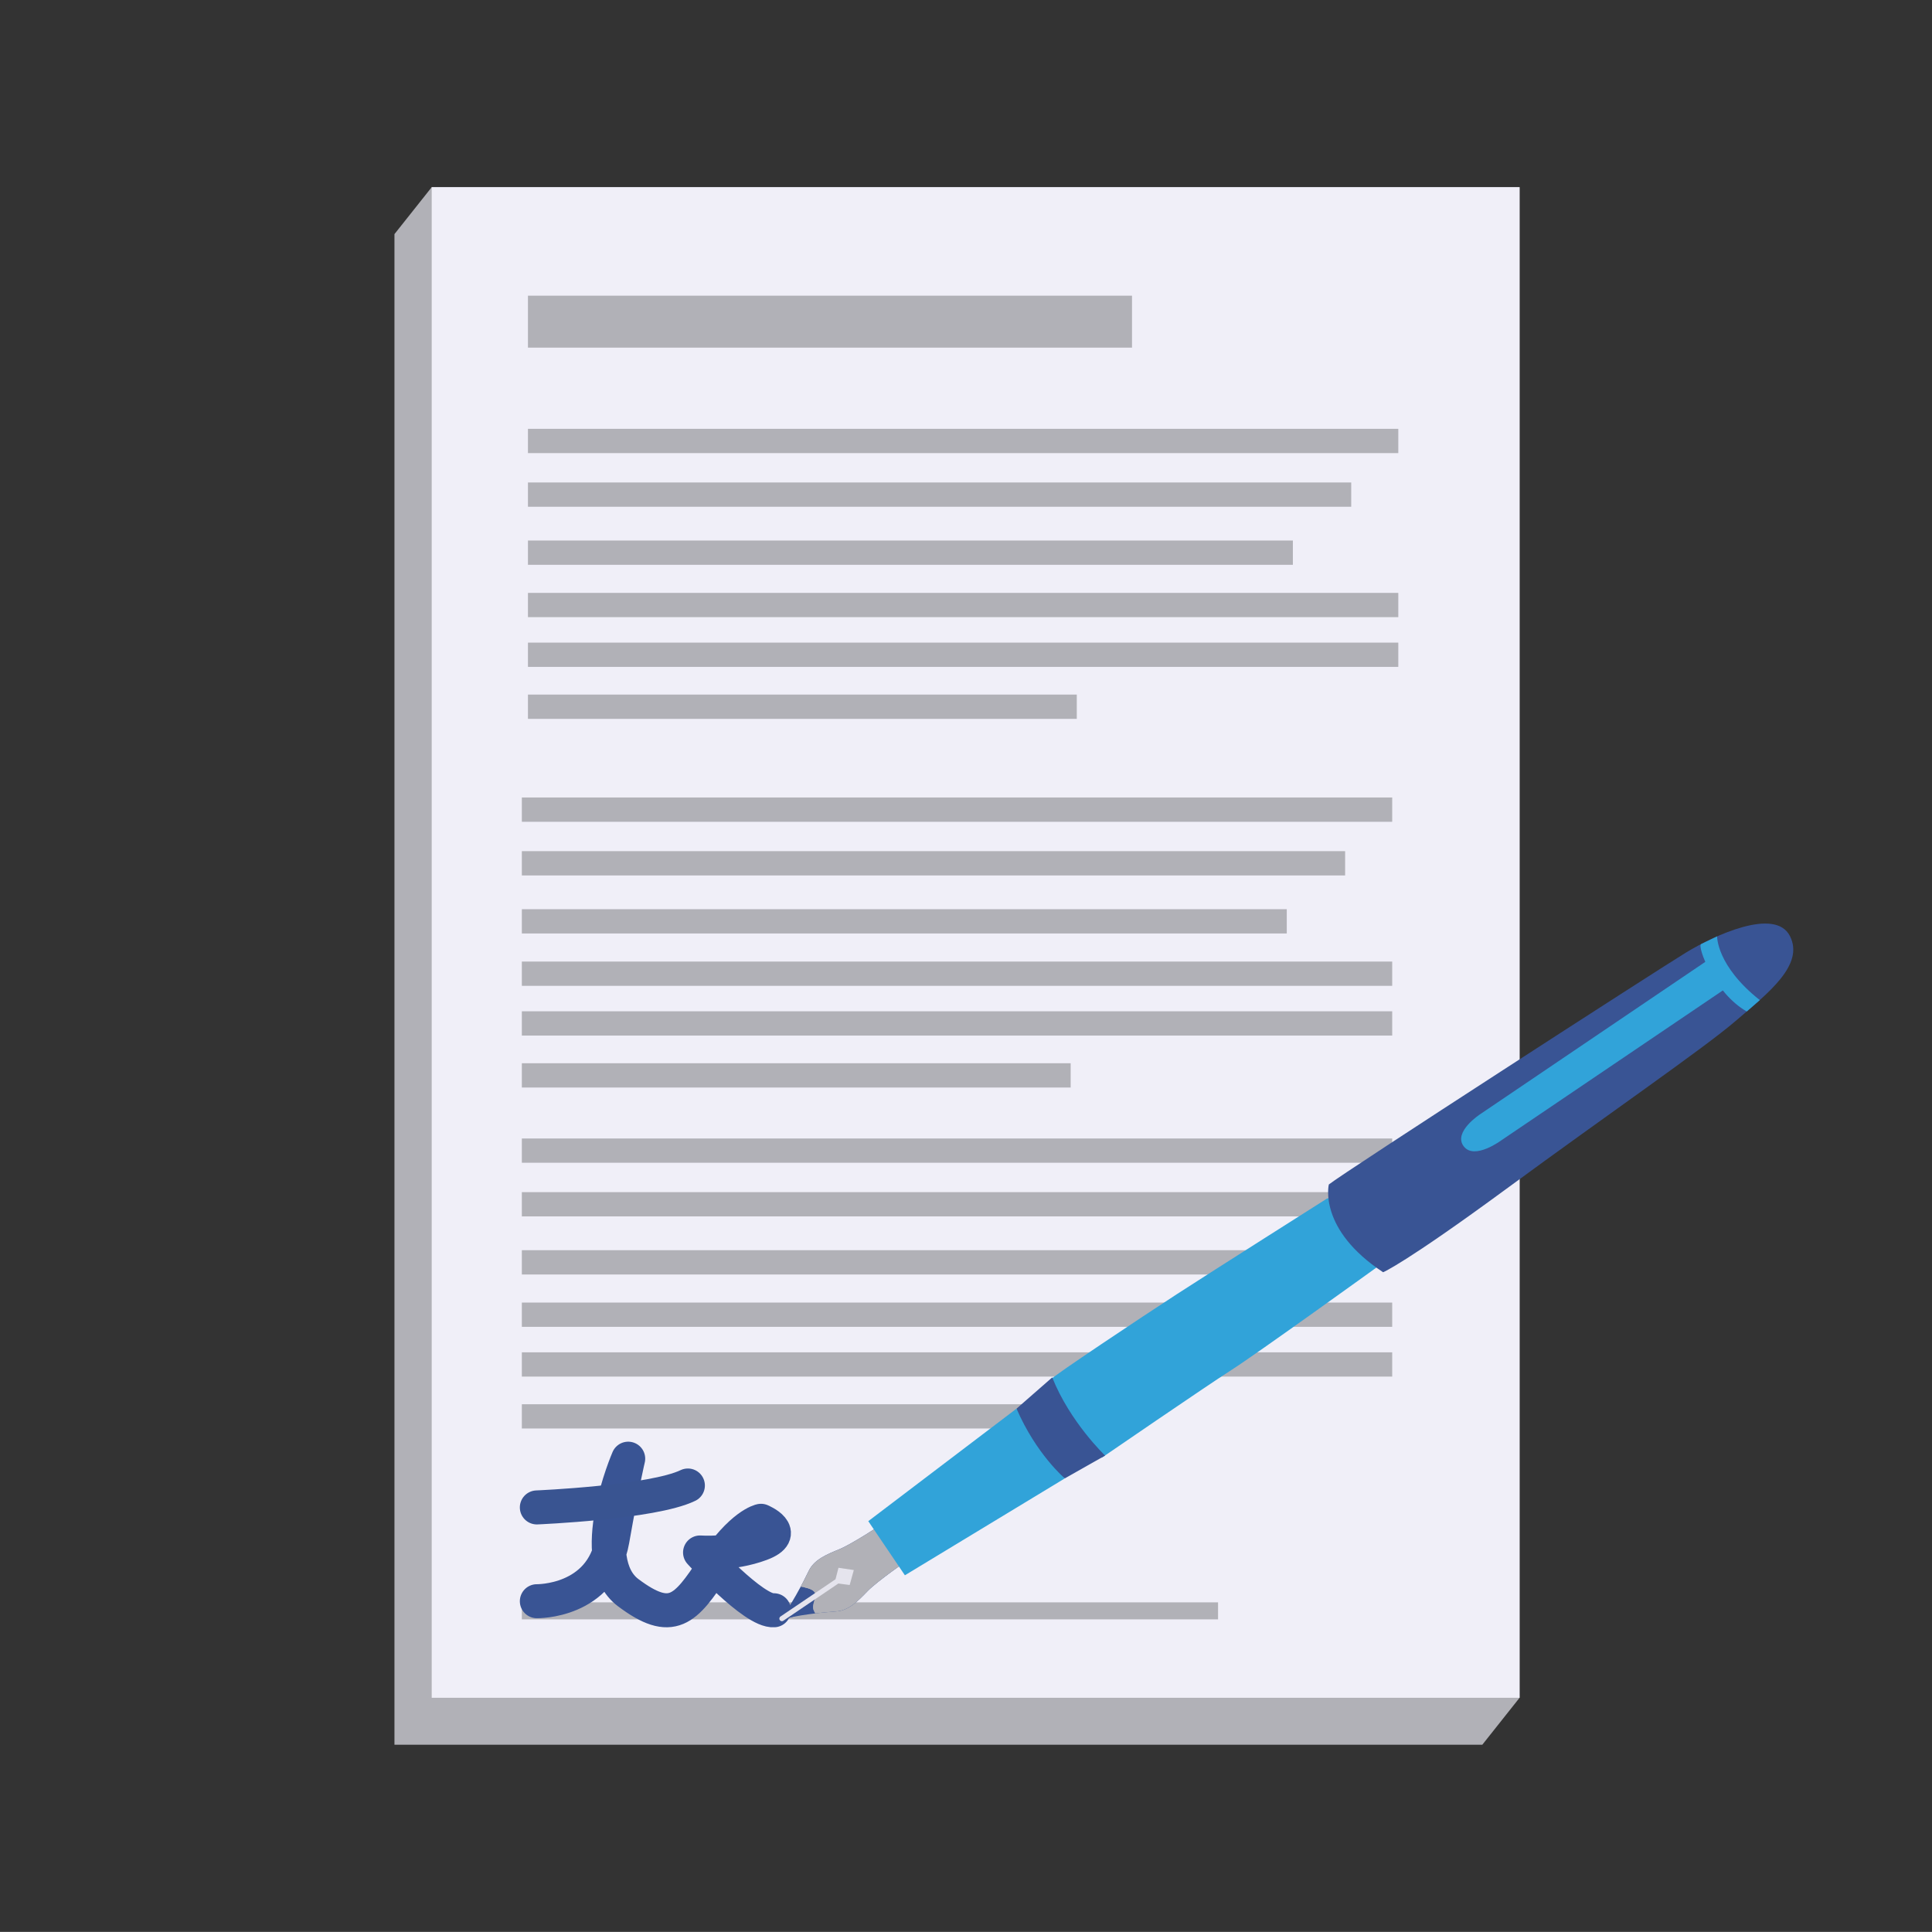 <?xml version="1.0" encoding="utf-8"?>
<!-- Generator: Adobe Illustrator 16.0.0, SVG Export Plug-In . SVG Version: 6.00 Build 0)  -->
<!DOCTYPE svg PUBLIC "-//W3C//DTD SVG 1.1//EN" "http://www.w3.org/Graphics/SVG/1.1/DTD/svg11.dtd">
<svg version="1.1" id="Layer_1" xmlns="http://www.w3.org/2000/svg" xmlns:xlink="http://www.w3.org/1999/xlink" x="0px" y="0px"
	 width="113.606px" height="113.6px" viewBox="0 0 113.606 113.6" enable-background="new 0 0 113.606 113.6" xml:space="preserve">
<rect x="0" y="0" width="113.606" height="113.6" fill="#333333" stroke="none"/>
<polygon fill="#B1B1B7" points="87.164,102.593 23.195,102.593 23.195,13.767 25.385,11.007 89.354,11.007 89.354,99.833 "/>
<rect x="25.385" y="11.007" fill="#F0EFF8" width="63.969" height="88.826"/>
<rect x="31.045" y="17.387" fill="#B1B1B7" width="35.52" height="3.055"/>
<rect x="31.045" y="25.216" fill="#B1B1B7" width="51.178" height="1.428"/>
<rect x="31.045" y="28.37" fill="#B1B1B7" width="48.41" height="1.428"/>
<rect x="31.045" y="31.784" fill="#B1B1B7" width="44.979" height="1.428"/>
<rect x="31.045" y="34.863" fill="#B1B1B7" width="51.178" height="1.427"/>
<rect x="31.045" y="37.788" fill="#B1B1B7" width="51.178" height="1.427"/>
<rect x="31.045" y="40.843" fill="#B1B1B7" width="32.272" height="1.428"/>
<g>
	<rect x="30.686" y="46.894" fill="#B1B1B7" width="51.178" height="1.429"/>
	<rect x="30.686" y="50.05" fill="#B1B1B7" width="48.41" height="1.428"/>
	<rect x="30.686" y="53.463" fill="#B1B1B7" width="44.979" height="1.427"/>
	<rect x="30.686" y="56.542" fill="#B1B1B7" width="51.178" height="1.427"/>
	<rect x="30.686" y="59.466" fill="#B1B1B7" width="51.178" height="1.428"/>
	<rect x="30.686" y="62.521" fill="#B1B1B7" width="32.272" height="1.428"/>
</g>
<g>
	<rect x="30.686" y="66.946" fill="#B1B1B7" width="51.178" height="1.426"/>
	<rect x="30.686" y="70.101" fill="#B1B1B7" width="48.41" height="1.426"/>
	<rect x="30.686" y="73.515" fill="#B1B1B7" width="44.979" height="1.428"/>
	<rect x="30.686" y="76.594" fill="#B1B1B7" width="51.178" height="1.427"/>
	<rect x="30.686" y="79.519" fill="#B1B1B7" width="51.178" height="1.428"/>
	<rect x="30.686" y="82.573" fill="#B1B1B7" width="32.272" height="1.426"/>
</g>
<line fill="none" stroke="#B1B1B7" stroke-miterlimit="10" x1="30.686" y1="94.722" x2="71.625" y2="94.722"/>
<path fill="none" stroke="#395494" stroke-width="2" stroke-linecap="round" stroke-linejoin="round" stroke-miterlimit="10" d="
	M31.568,94.155c0,0,3.797,0.072,4.441-3.582c0.645-3.652,0.931-4.799,0.931-4.799s-2.577,5.945,0,7.879
	c2.578,1.934,3.365,1.002,5.014-1.504c1.646-2.508,2.792-2.723,2.792-2.723s1.719,0.717,0,1.361s-3.581,0.502-3.581,0.502
	s3.175,3.502,4.345,3.398"/>
<path fill="none" stroke="#395491" stroke-width="2" stroke-linecap="round" stroke-linejoin="round" stroke-miterlimit="10" d="
	M31.568,88.64c0,0,6.805-0.285,8.881-1.289"/>
<g>
	<g>
		<path fill="#395492" d="M51.859,89.63c0,0-1.774,1.172-2.511,1.471c-0.735,0.301-1.471,0.602-1.791,1.268
			c-0.319,0.67-1.119,2.189-1.609,2.729c-0.49,0.541,1.857-0.58,2.638-0.562c1.183,0.029,2.158-0.768,2.352-1.021
			c0.194-0.256,2.266-1.98,2.266-1.98L51.859,89.63z"/>
		<path fill="#395494" d="M53.316,91.782c0,0-1.749,1.211-2.301,1.781c-0.552,0.572-1.104,1.143-1.842,1.191
			c-0.74,0.049-2.448,0.227-3.132,0.48c-0.685,0.256,1.23-1.508,1.503-2.24c0.414-1.105,1.516-1.719,1.824-1.803
			c0.308-0.086,2.68-1.365,2.68-1.365L53.316,91.782z"/>
	</g>
	<g>
		<defs>
			<path id="SVGID_1_" d="M46.767,93.265c0.312,0.039,1.121,0.105,1.177,0.469c0.054,0.363-0.314,0.684-0.004,1.141
				s2.23-0.346,2.23-0.346l3.368-2.818l-1.739-2.254l-4.302,2.494L46.767,93.265z"/>
		</defs>
		<clipPath id="SVGID_2_">
			<use xlink:href="#SVGID_1_"  overflow="visible"/>
		</clipPath>
		<g clip-path="url(#SVGID_2_)">
			<path fill="#B1B1B7" d="M51.859,89.63c0,0-1.774,1.172-2.511,1.471c-0.735,0.301-1.471,0.602-1.791,1.268
				c-0.319,0.67-1.119,2.189-1.609,2.729c-0.49,0.541,1.857-0.58,2.638-0.562c1.183,0.029,2.158-0.768,2.352-1.021
				c0.194-0.256,2.266-1.98,2.266-1.98L51.859,89.63z"/>
			<path fill="#B1B1B7" d="M53.316,91.782c0,0-1.749,1.211-2.301,1.781c-0.552,0.572-1.104,1.143-1.842,1.191
				c-0.74,0.049-2.448,0.227-3.132,0.48c-0.685,0.256,1.23-1.508,1.503-2.24c0.414-1.105,1.516-1.719,1.824-1.803
				c0.308-0.086,2.68-1.365,2.68-1.365L53.316,91.782z"/>
		</g>
	</g>
	<polyline fill="#E5E4ED" stroke="#E5E4ED" stroke-width="0.3" stroke-linecap="round" stroke-miterlimit="10" points="
		45.978,95.179 49.261,92.958 49.853,93.036 50.016,92.446 49.416,92.358 49.261,92.958 	"/>
	<path fill="#31A3D9" d="M77.99,70.504c0,0-6.686,4.233-8.808,5.609c-2.121,1.38-7.211,4.765-7.473,5.06
		c-0.262,0.291,3.077,4.545,3.077,4.545s6.181-4.24,7.631-5.164c1.451-0.923,8.579-6.062,8.579-6.062S78.988,69.872,77.99,70.504z"
		/>
	<path fill="#395494" d="M61.873,80.995l-2.099,1.836l0.566,2.627l2.272,1.475l2.371-1.342
		C64.984,85.591,62.925,83.636,61.873,80.995z"/>
	<path fill="#31A3D9" d="M51.057,89.448l2.153,3.182l9.403-5.697c0,0-1.68-1.418-2.839-4.102L51.057,89.448z"/>
	<path fill="#395494" d="M78.138,69.651c0,0-0.651,2.63,3.193,5.16c0,0,1.27-0.514,7.236-4.896
		c5.968-4.385,11.597-8.252,13.493-9.881c1.895-1.629,4.059-3.285,3.191-4.994c-0.869-1.707-4.459-0.029-6.095,0.963
		C97.523,56.995,79.039,68.927,78.138,69.651z"/>
	<path fill="#31A3D9" d="M100.761,56.231L87.04,65.516c0,0-1.603,1.039-0.975,1.883c0.628,0.845,2.235-0.358,2.235-0.358
		l13.563-9.178L100.761,56.231z"/>
	<path fill="#31A3D9" d="M100.971,55.061c0,0-0.047,1.723,2.509,3.747l-0.767,0.67c-1.913-1.092-2.93-3.84-2.684-3.963
		C100.276,55.39,100.971,55.061,100.971,55.061z"/>
</g>
</svg>
